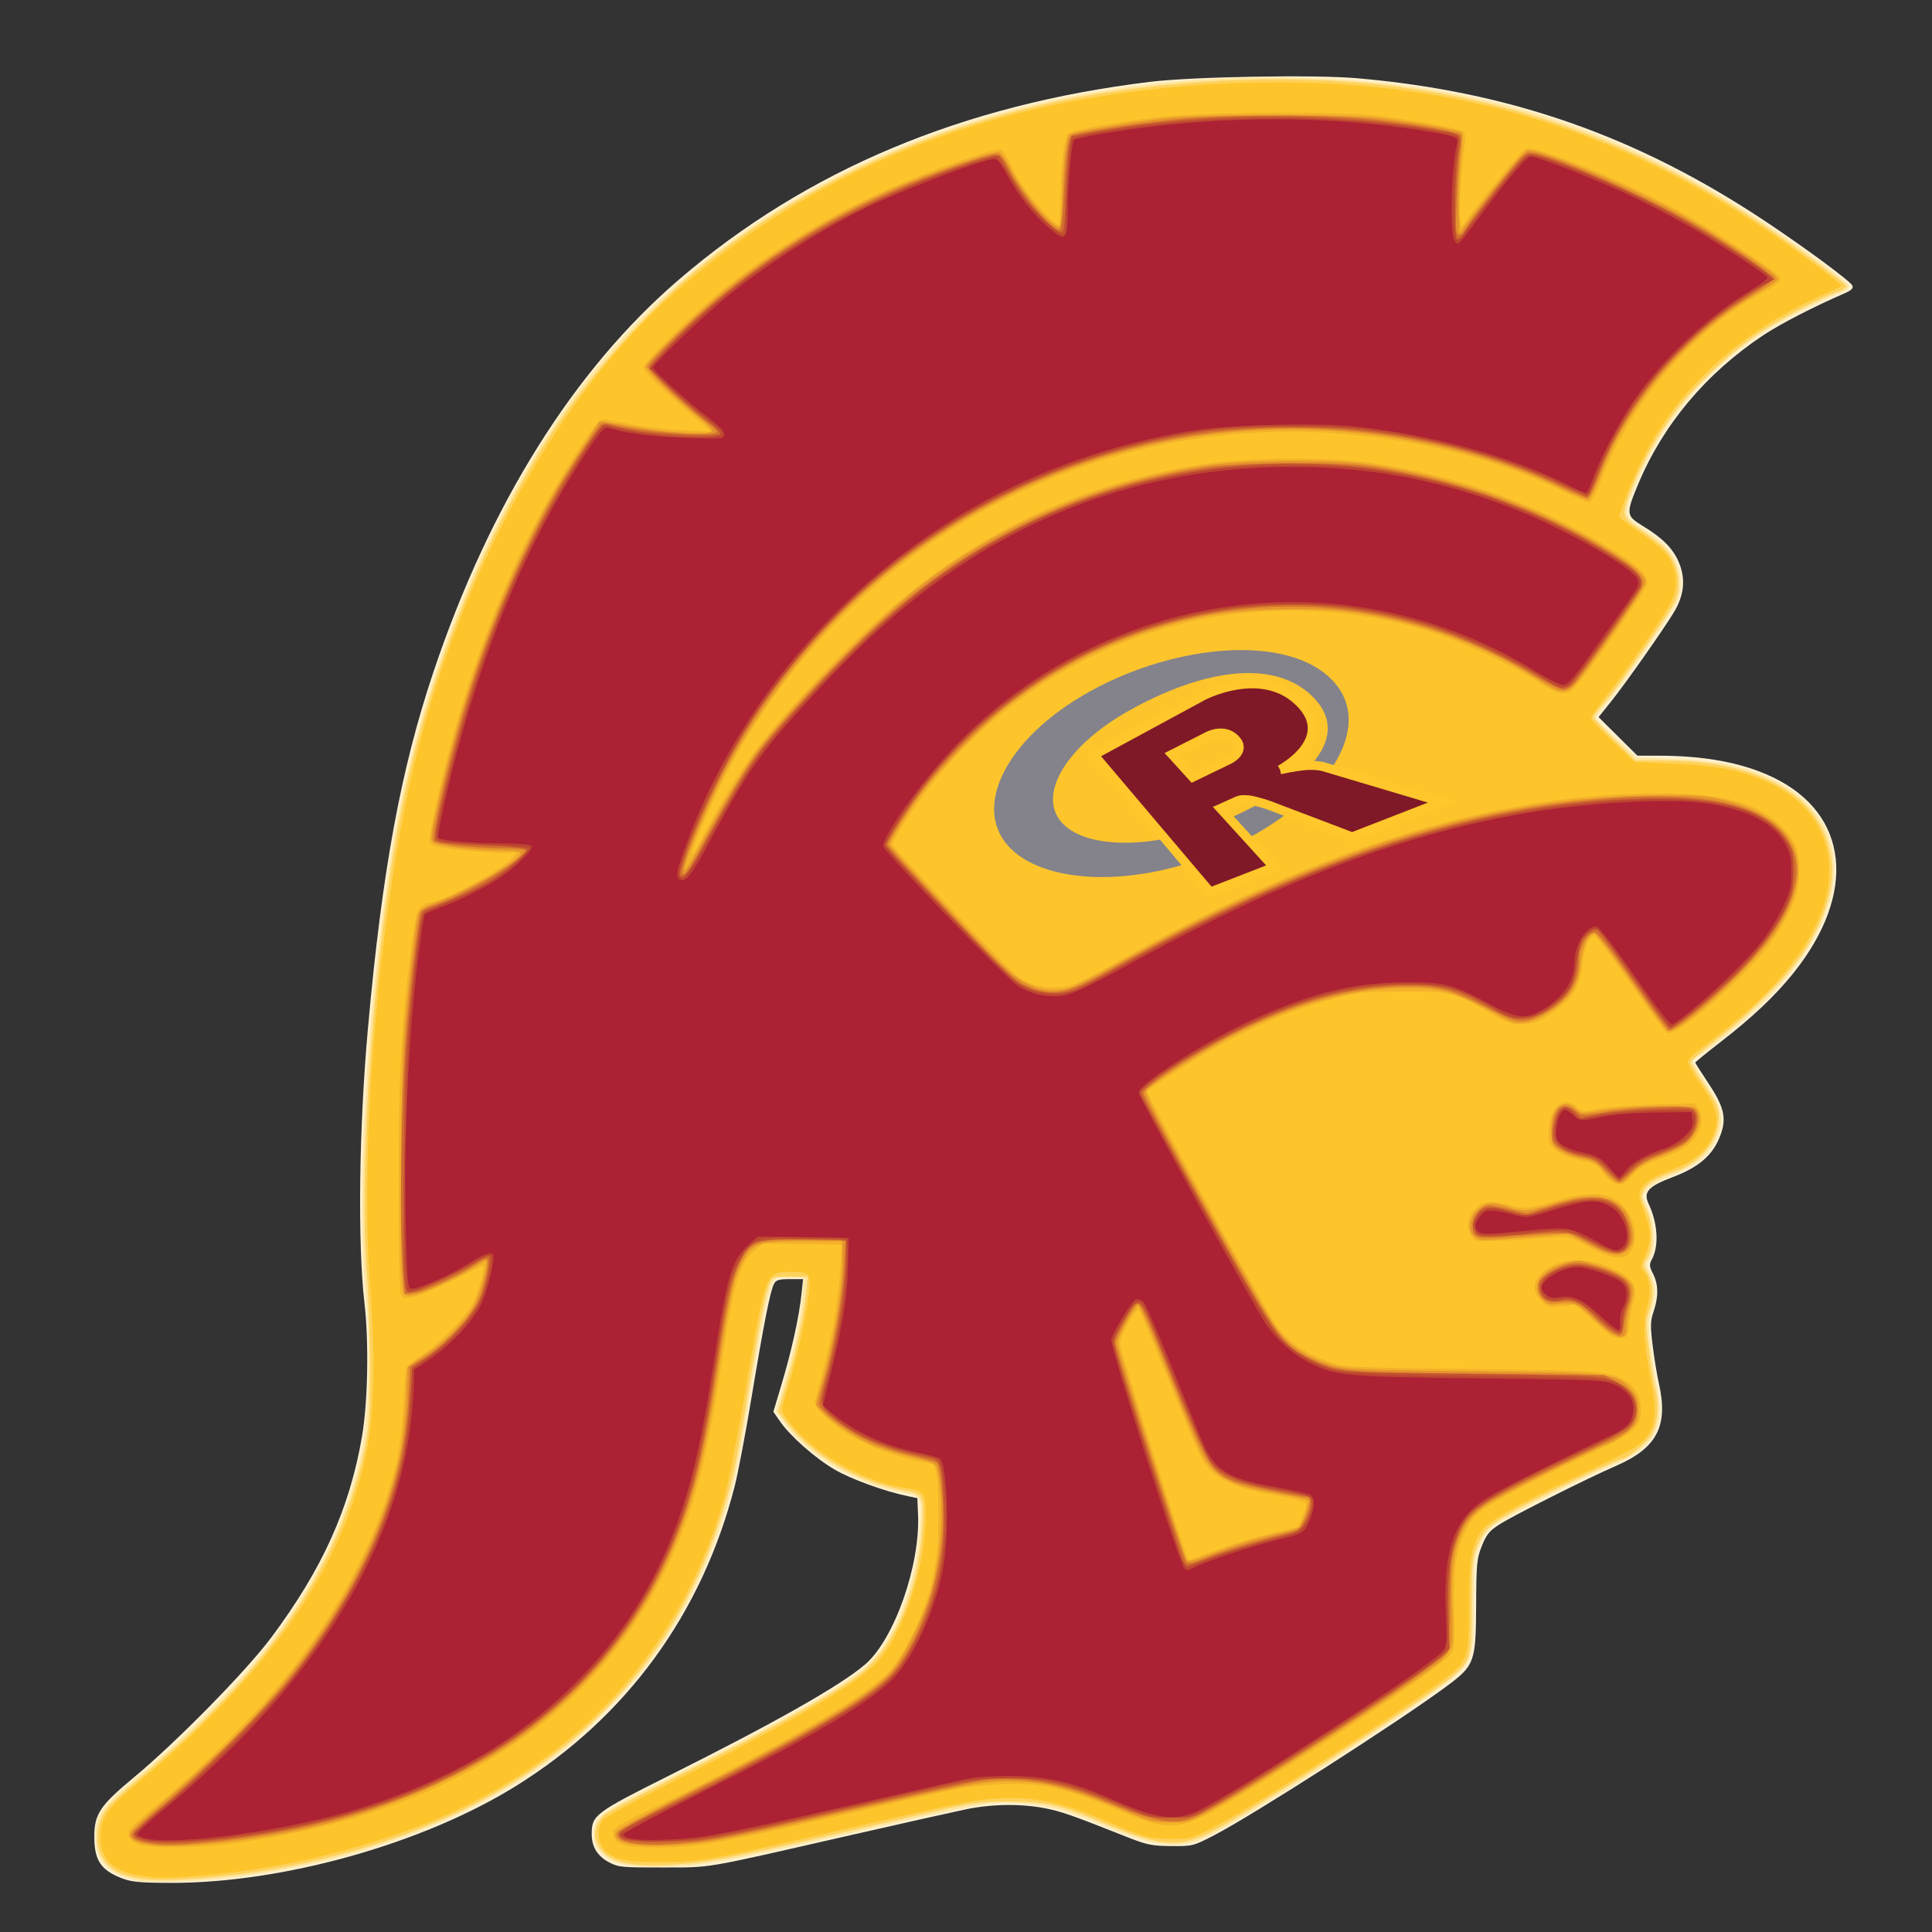 <?xml version="1.0" encoding="utf-8" standalone="no"?>
<svg xmlns:dc="http://purl.org/dc/elements/1.1/" xmlns:cc="http://creativecommons.org/ns#" xmlns:rdf="http://www.w3.org/1999/02/22-rdf-syntax-ns#" xmlns:svg="http://www.w3.org/2000/svg" xmlns="http://www.w3.org/2000/svg" xmlns:sodipodi="http://sodipodi.sourceforge.net/DTD/sodipodi-0.dtd" xmlns:inkscape="http://www.inkscape.org/namespaces/inkscape" viewBox="0 0 64 64" inkscape:version="0.92.3 (2405546, 2018-03-11)" version="1.1" id="svg4187" height="64" width="64">
  
  <rect x="0" y="0" width="64" height="64" fill="#333333" stroke="none"/>
  
  <defs id="defs4189">
    <linearGradient gradientTransform="matrix(0.07,0,0,0.047,0.9,-38.123)" id="gradientFill-1" x1="0.741" x2="590.863" y1="3.666" y2="593.787" gradientUnits="userSpaceOnUse" spreadMethod="pad">
      <stop offset="0" stop-color="rgb(203,206,208)" stop-opacity="1" id="stop4800"/>
      <stop offset="1" stop-color="rgb(132,131,139)" stop-opacity="1" id="stop4802"/>
    </linearGradient>
    <linearGradient gradientTransform="matrix(0.057,0,0,0.058,0.9,-38.123)" id="gradientFill-2" x1="301.026" x2="703.068" y1="151.401" y2="553.442" gradientUnits="userSpaceOnUse" spreadMethod="pad">
      <stop offset="0" stop-color="rgb(39,109,195)" stop-opacity="1" id="stop4805"/>
      <stop offset="1" stop-color="rgb(22,92,170)" stop-opacity="1" id="stop4807"/>
    </linearGradient>
    <linearGradient gradientTransform="matrix(0.07,0,0,0.047,0.9,-38.123)" id="gradientFill-1-3" x1="0.741" x2="590.863" y1="3.666" y2="593.787" gradientUnits="userSpaceOnUse" spreadMethod="pad">
      <stop offset="0" stop-color="rgb(203,206,208)" stop-opacity="1" id="stop4800-5"/>
      <stop offset="1" stop-color="rgb(132,131,139)" stop-opacity="1" id="stop4802-6"/>
    </linearGradient>
  </defs>
  <g inkscape:label="Layer 1" id="layer1">
    <g id="g3755">
      <path style="fill:#fef1d0" d="M 4.037,62.221 C 3.336,61.948 3.124,61.626 3.124,60.839 c 0,-0.746 0.191,-1.031 1.315,-1.963 1.395,-1.157 3.712,-3.515 4.537,-4.618 1.698,-2.269 2.61,-4.29 3.018,-6.686 0.193,-1.136 0.229,-3.109 0.079,-4.415 -0.229,-1.996 -0.18,-5.803 0.116,-9.1 0.468,-5.206 1.088,-8.578 2.168,-11.794 1.867,-5.561 4.652,-10.012 8.132,-13 4.233,-3.634 9.403,-5.802 15.625,-6.554 1.408,-0.17 5.437,-0.24 6.836,-0.118 5.064,0.44 9.283,1.917 13.522,4.735 1.348,0.896 2.839,1.998 2.893,2.138 0.032,0.084 -0.041,0.157 -0.246,0.246 -1.019,0.44 -2.146,1.021 -2.712,1.397 -1.892,1.259 -3.321,2.963 -4.146,4.944 -0.403,0.967 -0.395,1.038 0.151,1.368 0.658,0.399 1.001,0.742 1.198,1.199 0.236,0.548 0.183,1.097 -0.159,1.662 -0.362,0.597 -1.601,2.358 -2.081,2.957 l -0.415,0.518 0.643,0.639 0.643,0.639 0.704,6.27e-4 c 1.539,0.001 2.775,0.234 3.775,0.711 2.53,1.206 2.813,3.835 0.696,6.481 -0.609,0.761 -1.365,1.476 -2.453,2.317 -0.442,0.342 -0.804,0.638 -0.804,0.656 0,0.019 0.199,0.334 0.443,0.7 0.543,0.816 0.613,1.195 0.339,1.831 -0.245,0.571 -0.709,0.954 -1.529,1.263 -0.816,0.308 -0.983,0.494 -0.799,0.886 0.308,0.656 0.348,1.396 0.102,1.852 -0.084,0.156 -0.077,0.228 0.045,0.468 0.178,0.348 0.184,0.756 0.019,1.242 -0.108,0.319 -0.113,0.473 -0.034,1.121 0.051,0.413 0.142,0.974 0.204,1.246 0.325,1.434 -0.052,2.16 -1.432,2.758 -0.915,0.396 -3.38,1.634 -3.841,1.929 -0.338,0.216 -0.434,0.332 -0.587,0.715 -0.168,0.42 -0.183,0.579 -0.19,1.948 -0.009,1.908 -0.047,2.014 -0.991,2.712 -1.588,1.174 -6.416,4.268 -7.688,4.926 -0.693,0.358 -0.716,0.364 -1.424,0.358 -0.637,-0.006 -0.804,-0.04 -1.446,-0.294 -1.853,-0.735 -2.2,-0.856 -2.745,-0.961 -0.805,-0.154 -1.75,-0.14 -2.62,0.04 -0.404,0.084 -2.199,0.486 -3.99,0.895 -4.78,1.091 -4.389,1.025 -6.041,1.029 -1.36,0.003 -1.472,-0.008 -1.783,-0.174 -0.383,-0.205 -0.571,-0.513 -0.57,-0.937 6.28e-4,-0.623 0.111,-0.706 2.584,-1.943 3.516,-1.759 5.655,-2.972 6.473,-3.671 0.96,-0.821 1.826,-3.271 1.754,-4.961 l -0.024,-0.549 -0.314,-0.065 C 29.304,49.404 28.193,48.999 27.648,48.681 27,48.301 26.181,47.579 25.838,47.083 l -0.219,-0.316 0.287,-0.962 c 0.32,-1.071 0.568,-2.202 0.645,-2.942 l 0.051,-0.49 h -0.44 c -0.359,0 -0.455,0.029 -0.523,0.156 -0.122,0.227 -0.338,1.321 -0.744,3.766 -0.197,1.187 -0.447,2.502 -0.554,2.923 -1.081,4.234 -3.592,7.676 -7.26,9.952 -3.082,1.913 -7.726,3.214 -11.431,3.203 -1.017,-0.003 -1.298,-0.03 -1.613,-0.153 z" id="path5063"/>
      <path style="fill:#fee5a0" d="m 4.638,62.303 c -0.999,-0.157 -1.477,-0.629 -1.472,-1.455 0.005,-0.765 0.159,-0.969 1.723,-2.275 1.213,-1.013 2.881,-2.685 3.72,-3.728 1.793,-2.231 2.858,-4.37 3.382,-6.793 0.213,-0.985 0.295,-3.49 0.157,-4.777 -0.373,-3.476 -0.029,-9.742 0.823,-15.023 0.884,-5.476 3.007,-10.862 5.853,-14.849 5.188,-7.267 14.428,-11.269 24.939,-10.803 5.571,0.247 10.186,1.779 14.928,4.955 1.256,0.841 2.559,1.825 2.562,1.934 0.001,0.058 -0.112,0.146 -0.253,0.196 -0.503,0.18 -1.972,0.927 -2.52,1.282 -2.001,1.294 -3.52,3.119 -4.363,5.24 -0.347,0.875 -0.344,0.888 0.408,1.384 0.464,0.306 0.71,0.531 0.876,0.8 0.307,0.496 0.361,1.074 0.146,1.553 -0.18,0.4 -1.804,2.738 -2.329,3.352 -0.197,0.23 -0.357,0.448 -0.357,0.484 0,0.036 0.304,0.346 0.676,0.688 l 0.676,0.622 1.227,0.05 c 1.487,0.061 2.379,0.246 3.276,0.68 2.773,1.342 2.711,4.347 -0.15,7.241 -0.539,0.545 -2.003,1.762 -2.333,1.938 -0.085,0.046 -0.155,0.117 -0.155,0.16 0,0.042 0.199,0.376 0.443,0.742 0.566,0.851 0.626,1.227 0.302,1.89 -0.257,0.526 -0.638,0.821 -1.505,1.166 -0.376,0.15 -0.657,0.317 -0.755,0.449 l -0.156,0.211 0.185,0.417 c 0.232,0.523 0.261,1.338 0.058,1.647 -0.126,0.193 -0.125,0.219 0.02,0.503 0.185,0.362 0.195,0.766 0.031,1.249 -0.104,0.306 -0.109,0.475 -0.034,1.121 0.049,0.418 0.139,0.983 0.201,1.255 0.323,1.424 -0.034,2.126 -1.368,2.683 -0.975,0.408 -3.55,1.713 -3.945,1.999 -0.281,0.204 -0.407,0.37 -0.548,0.721 -0.168,0.419 -0.183,0.572 -0.186,1.907 -0.003,1.703 -0.05,1.895 -0.58,2.371 -0.921,0.827 -7.067,4.807 -8.296,5.372 -0.895,0.411 -1.687,0.324 -3.312,-0.363 -1.227,-0.519 -1.937,-0.708 -2.877,-0.764 -0.994,-0.059 -1.057,-0.048 -5.645,1.003 -4.256,0.975 -4.927,1.093 -6.266,1.102 -1.13,0.007 -1.556,-0.091 -1.907,-0.443 -0.211,-0.211 -0.26,-0.321 -0.26,-0.589 0,-0.642 0.069,-0.694 2.55,-1.94 3.712,-1.864 5.717,-3.005 6.475,-3.687 0.936,-0.841 1.654,-2.677 1.777,-4.542 0.069,-1.049 0.054,-1.082 -0.564,-1.195 -1.537,-0.283 -3.137,-1.217 -3.925,-2.291 l -0.29,-0.395 0.284,-0.958 c 0.35,-1.18 0.596,-2.374 0.619,-2.997 l 0.017,-0.471 -0.447,-0.023 c -0.394,-0.021 -0.46,-0.002 -0.562,0.157 -0.154,0.24 -0.373,1.292 -0.761,3.645 -0.398,2.417 -0.487,2.848 -0.789,3.831 -0.599,1.951 -1.396,3.544 -2.569,5.139 -0.538,0.732 -1.898,2.137 -2.679,2.768 -2.782,2.248 -6.683,3.784 -10.983,4.325 -1.18,0.149 -2.681,0.209 -3.193,0.129 z" id="path5061"/>
      <path style="fill:#fed25c" d="M 4.457,62.197 C 3.922,62.072 3.744,61.975 3.49,61.673 3.091,61.199 3.148,60.349 3.614,59.818 3.75,59.662 4.199,59.254 4.611,58.91 8.912,55.316 11.245,51.911 12.077,48.012 c 0.148,-0.696 0.175,-1.071 0.18,-2.579 0.004,-0.971 -0.043,-2.4 -0.103,-3.175 -0.289,-3.709 0.242,-10.898 1.137,-15.418 0.851,-4.293 2.568,-8.678 4.762,-12.16 1.336,-2.12 3.451,-4.496 5.311,-5.966 3.966,-3.134 8.892,-5.125 14.344,-5.798 7.699,-0.95 14.179,0.398 20.179,4.2 1.113,0.705 3.229,2.232 3.27,2.36 0.016,0.05 -0.105,0.134 -0.269,0.186 -0.541,0.174 -2.012,0.949 -2.728,1.439 -0.85,0.58 -2.086,1.749 -2.659,2.512 -0.567,0.755 -1.089,1.673 -1.421,2.499 -0.391,0.972 -0.386,1.001 0.293,1.461 0.313,0.212 0.664,0.487 0.78,0.61 0.432,0.458 0.573,1.164 0.342,1.716 -0.147,0.352 -1.945,2.935 -2.378,3.416 -0.183,0.204 -0.333,0.403 -0.333,0.443 0,0.04 0.313,0.379 0.696,0.753 l 0.696,0.681 h 0.816 c 1.568,0 2.697,0.214 3.715,0.705 1.101,0.531 1.755,1.362 1.945,2.47 0.16,0.931 -0.195,2.124 -0.973,3.271 -0.497,0.733 -1.705,1.94 -2.754,2.752 -0.508,0.393 -0.924,0.753 -0.924,0.799 0,0.046 0.212,0.396 0.471,0.776 0.411,0.604 0.47,0.738 0.469,1.058 -0.004,0.751 -0.586,1.478 -1.419,1.771 -0.708,0.25 -0.983,0.417 -1.085,0.662 -0.083,0.201 -0.072,0.276 0.082,0.573 0.233,0.45 0.258,1.336 0.046,1.649 -0.137,0.202 -0.136,0.218 0.02,0.509 0.192,0.358 0.205,0.757 0.04,1.243 -0.11,0.323 -0.109,0.45 0.005,1.334 0.069,0.538 0.159,1.093 0.2,1.234 0.143,0.497 0.09,1.157 -0.121,1.517 -0.17,0.291 -0.813,0.82 -0.996,0.82 -0.12,0 -2.448,1.111 -3.321,1.585 -1.041,0.565 -1.242,0.745 -1.467,1.312 -0.157,0.395 -0.174,0.581 -0.18,1.966 -0.007,1.731 -0.029,1.815 -0.606,2.315 -0.787,0.682 -6.611,4.443 -7.987,5.159 -1.051,0.546 -1.751,0.496 -3.517,-0.252 -1.483,-0.628 -1.993,-0.745 -3.227,-0.744 -1.02,0.002 -1.138,0.02 -3.177,0.494 -5.39,1.254 -6.529,1.489 -7.628,1.578 -1.722,0.139 -2.493,-0.04 -2.793,-0.648 -0.119,-0.241 -0.128,-0.337 -0.057,-0.555 0.048,-0.145 0.165,-0.335 0.261,-0.422 0.096,-0.087 1.375,-0.763 2.842,-1.502 2.874,-1.448 4.764,-2.511 5.628,-3.168 1.13,-0.858 1.944,-2.76 2.07,-4.836 0.065,-1.075 0.038,-1.128 -0.639,-1.253 -1.535,-0.283 -3.051,-1.177 -3.914,-2.308 l -0.226,-0.296 0.285,-0.959 C 26.379,44.726 26.628,43.575 26.706,42.808 l 0.053,-0.514 h -0.59 c -0.57,0 -0.593,0.007 -0.677,0.216 -0.147,0.366 -0.303,1.15 -0.675,3.393 -0.419,2.526 -0.515,2.989 -0.836,4.04 -0.779,2.547 -1.991,4.657 -3.715,6.465 -2.541,2.665 -6.052,4.464 -10.486,5.373 C 7.743,62.199 5.288,62.39 4.457,62.197 Z" id="path5059"/>
      <path style="fill:#fdc52b" d="M 4.631,62.133 C 3.73,61.983 3.329,61.587 3.33,60.848 c 3.985e-4,-0.619 0.222,-0.942 1.221,-1.779 4.467,-3.745 6.826,-7.163 7.598,-11.011 0.249,-1.241 0.289,-3.155 0.113,-5.428 -0.371,-4.79 0.324,-12.764 1.537,-17.627 1.548,-6.207 4.788,-12.019 8.528,-15.295 4.951,-4.337 11.01,-6.626 18.385,-6.947 6.766,-0.294 12.38,1.242 17.838,4.882 1.021,0.681 2.494,1.783 2.446,1.83 -0.022,0.022 -0.372,0.19 -0.776,0.372 -2.584,1.164 -4.618,3.024 -5.768,5.274 -0.357,0.698 -0.806,1.809 -0.806,1.993 0,0.039 0.318,0.286 0.706,0.547 0.43,0.289 0.788,0.598 0.914,0.788 0.285,0.43 0.329,0.961 0.12,1.433 -0.179,0.405 -1.493,2.321 -2.213,3.227 -0.258,0.324 -0.468,0.634 -0.467,0.689 9.02e-4,0.055 0.327,0.402 0.726,0.773 l 0.724,0.674 1.216,0.052 c 1.352,0.058 2.056,0.175 2.846,0.473 0.987,0.373 1.67,0.933 2.05,1.682 0.893,1.761 -0.055,4.039 -2.583,6.209 -0.442,0.38 -1.02,0.842 -1.284,1.028 -0.304,0.215 -0.48,0.394 -0.48,0.49 0,0.083 0.154,0.367 0.342,0.632 0.655,0.922 0.738,1.283 0.436,1.907 -0.226,0.467 -0.623,0.77 -1.392,1.063 -0.432,0.164 -0.72,0.328 -0.85,0.482 -0.213,0.253 -0.211,0.298 0.045,0.99 0.205,0.555 0.204,0.859 -0.003,1.341 -0.159,0.369 -0.16,0.397 -0.033,0.538 0.202,0.223 0.236,0.704 0.086,1.218 -0.144,0.494 -0.097,1.207 0.163,2.509 0.172,0.859 0.119,1.377 -0.178,1.75 -0.249,0.314 -0.467,0.435 -2.559,1.425 -1.659,0.785 -2.679,1.368 -2.871,1.638 -0.367,0.518 -0.438,0.913 -0.444,2.486 -0.008,1.886 -0.002,1.872 -1.087,2.66 -1.903,1.383 -6.278,4.171 -7.496,4.777 -0.616,0.307 -0.704,0.329 -1.294,0.325 -0.718,-0.004 -0.873,-0.048 -2.264,-0.641 -1.327,-0.566 -2.233,-0.755 -3.39,-0.707 -0.743,0.03 -1.372,0.153 -4.511,0.876 -5.335,1.229 -5.314,1.225 -6.787,1.233 -1.08,0.006 -1.5,-0.082 -1.793,-0.375 -0.249,-0.249 -0.282,-0.754 -0.068,-1.019 0.075,-0.092 1.159,-0.682 2.411,-1.312 3.951,-1.988 6.08,-3.239 6.692,-3.935 0.895,-1.016 1.583,-3.122 1.584,-4.849 6.28e-4,-0.715 -0.061,-0.811 -0.567,-0.879 -1.546,-0.21 -3.347,-1.269 -4.092,-2.407 -0.123,-0.188 -0.119,-0.232 0.063,-0.817 0.396,-1.265 0.751,-2.955 0.752,-3.572 3.14e-4,-0.335 -0.078,-0.381 -0.656,-0.381 -0.797,0 -0.798,0.003 -1.459,3.892 -0.256,1.505 -0.574,3.117 -0.705,3.582 -1.345,4.744 -4.513,8.384 -9.104,10.461 -2.371,1.072 -5.452,1.843 -8.268,2.067 -1.147,0.091 -1.408,0.091 -1.992,-0.007 z" id="path5057"/>
      <path style="fill:#f4b22b" d="m 4.567,61.089 c -0.289,-0.126 -0.387,-0.329 -0.249,-0.519 0.055,-0.076 0.541,-0.501 1.081,-0.945 1.219,-1.003 3.048,-2.823 3.948,-3.927 1.97,-2.418 3.323,-5.055 3.823,-7.453 0.084,-0.403 0.173,-1.174 0.197,-1.713 0.024,-0.539 0.059,-1.057 0.078,-1.151 0.021,-0.104 0.245,-0.311 0.575,-0.53 0.681,-0.453 1.466,-1.286 1.707,-1.813 0.182,-0.398 0.37,-1.165 0.274,-1.118 -0.027,0.013 -0.491,0.243 -1.03,0.511 -0.539,0.268 -1.129,0.51 -1.31,0.538 -0.313,0.048 -0.333,0.039 -0.392,-0.175 -0.034,-0.124 -0.062,-1.814 -0.061,-3.755 0.002,-3.667 0.077,-5.038 0.427,-7.726 0.126,-0.972 0.172,-1.156 0.32,-1.275 0.095,-0.077 0.217,-0.139 0.273,-0.139 0.369,0 2.297,-1.026 2.681,-1.427 l 0.212,-0.221 -0.505,-6.27e-4 c -0.497,-6.28e-4 -1.717,-0.116 -2.126,-0.201 -0.115,-0.024 -0.23,-0.096 -0.254,-0.161 -0.062,-0.162 0.443,-2.385 0.9,-3.963 0.918,-3.166 2.187,-6.099 3.643,-8.423 0.767,-1.225 1.055,-1.608 1.203,-1.607 0.071,5.49e-4 0.465,0.071 0.875,0.156 0.41,0.085 1.187,0.175 1.726,0.201 l 0.981,0.046 -0.235,-0.209 C 23.195,13.974 22.776,13.61 22.394,13.28 21.666,12.651 21.324,12.292 21.324,12.153 c 0,-0.121 1.265,-1.397 2.079,-2.098 2.073,-1.783 4.445,-3.2 7.139,-4.263 1.134,-0.448 2.338,-0.84 2.576,-0.84 0.086,0 0.191,0.128 0.287,0.351 0.083,0.193 0.279,0.553 0.437,0.799 0.294,0.459 1.104,1.36 1.223,1.36 0.037,0 0.067,-0.415 0.068,-0.922 0.002,-1.045 0.114,-1.974 0.256,-2.114 0.119,-0.117 1.478,-0.365 3.013,-0.548 1.445,-0.173 6.054,-0.2 7.242,-0.042 1.392,0.185 2.706,0.424 2.814,0.512 0.078,0.064 0.093,0.195 0.057,0.483 -0.118,0.929 -0.195,2.142 -0.151,2.413 l 0.047,0.292 0.238,-0.332 c 0.525,-0.731 1.723,-2.18 1.865,-2.256 0.115,-0.061 0.298,-0.03 0.76,0.128 1.591,0.545 3.378,1.352 4.767,2.153 1.018,0.587 2.852,1.815 2.901,1.942 0.063,0.164 0.011,0.211 -0.606,0.551 -2.275,1.254 -4.285,3.578 -5.254,6.075 -0.209,0.538 -0.369,0.843 -0.442,0.843 -0.063,0 -0.471,-0.173 -0.906,-0.385 -2.348,-1.142 -5.296,-1.836 -8.245,-1.942 -8.082,-0.291 -15.66,4.118 -19.419,11.298 -0.476,0.91 -1.211,2.63 -1.15,2.691 0.019,0.019 0.211,-0.293 0.425,-0.694 1.156,-2.163 1.746,-2.979 3.54,-4.903 1.741,-1.866 3.225,-3.168 4.784,-4.196 2.489,-1.64 5.176,-2.667 8.211,-3.137 1.393,-0.216 4.137,-0.238 5.494,-0.044 2.787,0.398 5.42,1.316 7.739,2.7 1.151,0.687 1.517,1.029 1.438,1.345 -0.067,0.265 -2.182,3.254 -2.455,3.469 -0.28,0.22 -0.494,0.169 -1.19,-0.281 -0.831,-0.537 -2.348,-1.246 -3.424,-1.599 -1.798,-0.59 -3.722,-0.825 -5.737,-0.703 -4.218,0.256 -8.335,2.439 -10.946,5.803 -0.548,0.706 -1.235,1.769 -1.235,1.911 0,0.115 3.881,4.197 4.186,4.402 0.383,0.258 0.81,0.368 1.299,0.332 0.496,-0.036 0.597,-0.081 2.162,-0.96 6.169,-3.467 11.671,-5.252 16.791,-5.447 2.695,-0.102 4.023,0.169 4.933,1.008 0.549,0.506 0.703,0.895 0.662,1.673 -0.028,0.539 -0.08,0.736 -0.321,1.23 -0.387,0.794 -0.919,1.477 -1.84,2.36 -1.062,1.019 -2.03,1.742 -2.206,1.647 -0.074,-0.04 -0.627,-0.781 -1.228,-1.648 -0.601,-0.867 -1.135,-1.576 -1.185,-1.576 -0.169,0 -0.325,0.353 -0.382,0.865 -0.082,0.732 -0.27,1.104 -0.752,1.485 -0.591,0.467 -0.845,0.582 -1.293,0.584 -0.331,0.002 -0.498,-0.057 -1.02,-0.362 -1.21,-0.707 -1.3,-0.729 -2.899,-0.722 -1.316,0.006 -1.474,0.022 -2.324,0.247 -1.156,0.306 -2.123,0.688 -3.364,1.329 -0.899,0.465 -2.68,1.582 -2.78,1.744 -0.048,0.077 3.875,7.174 4.268,7.721 0.432,0.601 1.003,0.988 1.885,1.276 0.384,0.125 0.89,0.146 4.629,0.191 4.37,0.052 4.521,0.064 5.082,0.407 0.329,0.201 0.488,0.513 0.488,0.959 0,0.59 -0.225,0.767 -2.048,1.615 -0.875,0.407 -1.998,0.972 -2.497,1.257 -0.808,0.462 -0.935,0.564 -1.158,0.934 -0.394,0.653 -0.507,1.312 -0.479,2.799 0.022,1.192 0.013,1.289 -0.141,1.496 -0.293,0.394 -4.018,2.891 -6.96,4.665 -1.944,1.172 -2.26,1.219 -3.807,0.569 -1.997,-0.84 -2.747,-1.011 -4.164,-0.948 -0.804,0.035 -1.298,0.116 -2.673,0.436 -6.711,1.56 -7.219,1.658 -8.638,1.659 -1.055,5.5e-4 -1.383,-0.083 -1.455,-0.373 -0.066,-0.264 -0.029,-0.289 1.581,-1.069 2.946,-1.427 5.799,-3.018 6.917,-3.857 0.645,-0.484 0.83,-0.707 1.269,-1.526 0.702,-1.311 0.977,-2.424 0.986,-4.001 0.004,-0.626 -0.022,-1.304 -0.057,-1.507 -0.06,-0.35 -0.079,-0.373 -0.353,-0.418 -1.239,-0.208 -2.503,-0.767 -3.24,-1.435 -0.364,-0.329 -0.466,-0.469 -0.437,-0.594 0.021,-0.09 0.164,-0.646 0.317,-1.235 0.285,-1.099 0.495,-2.43 0.536,-3.401 l 0.023,-0.549 -1.306,-0.021 -1.306,-0.021 -0.247,0.208 c -0.514,0.433 -0.692,1.007 -1.064,3.444 -0.467,3.055 -0.811,4.547 -1.38,5.981 -2.295,5.777 -7.425,9.285 -15,10.257 -1.159,0.149 -2.671,0.152 -3.005,0.007 z m 36.15,-9.892 c 0.418,-0.143 1.102,-0.339 1.52,-0.435 l 0.759,-0.175 0.153,-0.347 c 0.084,-0.191 0.137,-0.39 0.117,-0.443 -0.021,-0.055 -0.465,-0.17 -1.038,-0.27 -1.175,-0.204 -1.823,-0.466 -2.18,-0.883 -0.27,-0.315 -0.37,-0.538 -1.517,-3.368 -0.411,-1.014 -0.772,-1.87 -0.802,-1.902 -0.082,-0.088 -0.636,0.905 -0.636,1.141 0,0.148 1.725,5.62 2.237,7.098 0.027,0.078 0.099,0.072 0.331,-0.028 0.163,-0.07 0.638,-0.244 1.057,-0.387 z m 12.095,-7.417 -0.608,-0.563 -0.462,0.048 c -0.436,0.046 -0.475,0.035 -0.691,-0.18 -0.4,-0.4 -0.235,-0.856 0.424,-1.175 0.446,-0.216 1.086,-0.215 1.678,0.003 0.869,0.319 1.155,0.671 0.964,1.185 -0.052,0.141 -0.118,0.468 -0.145,0.727 -0.049,0.46 -0.056,0.471 -0.301,0.495 -0.217,0.021 -0.333,-0.052 -0.858,-0.539 z m -0.185,-2.477 c -0.664,-0.356 -0.669,-0.358 -1.255,-0.309 -0.324,0.027 -1.016,0.07 -1.538,0.097 -0.933,0.047 -0.952,0.045 -1.079,-0.136 -0.185,-0.264 -0.16,-0.572 0.069,-0.844 0.257,-0.306 0.553,-0.365 1.065,-0.213 0.574,0.17 0.759,0.157 1.655,-0.121 0.929,-0.289 1.631,-0.296 2.004,-0.02 0.487,0.361 0.732,1.02 0.561,1.511 -0.179,0.513 -0.576,0.522 -1.482,0.036 z m 0.509,-2.417 c -0.245,-0.299 -0.349,-0.362 -0.731,-0.44 -0.516,-0.106 -0.779,-0.228 -0.985,-0.456 -0.118,-0.131 -0.14,-0.248 -0.111,-0.6 0.062,-0.753 0.497,-1.11 0.896,-0.735 0.186,0.175 0.205,0.176 0.757,0.074 0.312,-0.058 1.155,-0.122 1.873,-0.142 l 1.306,-0.037 0.134,0.205 c 0.179,0.273 0.1,0.678 -0.197,1.017 -0.231,0.263 -0.463,0.387 -1.273,0.682 -0.307,0.112 -0.533,0.261 -0.714,0.472 -0.362,0.423 -0.584,0.414 -0.956,-0.04 z" id="path5055"/>
      <path style="fill:#e5942d" d="m 5.085,61.125 c -0.483,-0.052 -0.785,-0.188 -0.785,-0.354 0,-0.061 0.203,-0.285 0.451,-0.499 2.499,-2.152 3.617,-3.253 4.804,-4.728 1.891,-2.35 3.179,-4.909 3.686,-7.327 0.092,-0.439 0.186,-1.26 0.213,-1.865 l 0.048,-1.08 0.534,-0.355 c 0.675,-0.449 1.393,-1.17 1.669,-1.677 0.194,-0.356 0.479,-1.405 0.403,-1.481 -0.017,-0.017 -0.133,0.041 -0.258,0.13 -0.376,0.268 -1.6,0.859 -1.998,0.965 -0.299,0.08 -0.392,0.08 -0.471,6.28e-4 -0.163,-0.163 -0.131,-7.184 0.041,-8.995 0.186,-1.953 0.367,-3.421 0.445,-3.615 0.043,-0.106 0.241,-0.227 0.564,-0.344 1.074,-0.389 2.812,-1.409 2.812,-1.65 0,-0.046 -0.262,-0.079 -0.631,-0.079 -0.89,0 -2.135,-0.149 -2.259,-0.27 -0.087,-0.085 -0.077,-0.232 0.062,-0.877 0.673,-3.137 1.697,-6.207 2.916,-8.737 0.655,-1.36 1.057,-2.073 1.898,-3.364 l 0.632,-0.97 0.319,0.047 c 0.175,0.026 0.607,0.099 0.959,0.163 0.842,0.152 2.244,0.24 2.402,0.151 0.102,-0.057 0.019,-0.155 -0.439,-0.519 -0.728,-0.579 -1.702,-1.521 -1.702,-1.648 -3.92e-4,-0.152 1.747,-1.834 2.668,-2.568 1.619,-1.29 3.527,-2.447 5.422,-3.286 1.299,-0.576 3.44,-1.314 3.615,-1.246 0.071,0.027 0.246,0.283 0.388,0.568 0.399,0.802 1.429,2.012 1.616,1.897 0.034,-0.021 0.071,-0.472 0.083,-1.002 0.024,-1.058 0.125,-1.936 0.236,-2.047 0.089,-0.089 1.939,-0.405 3.193,-0.546 1.269,-0.142 5.977,-0.143 7.1,-0.002 1.243,0.157 2.615,0.401 2.693,0.479 0.041,0.041 0.031,0.408 -0.023,0.881 -0.051,0.446 -0.082,1.179 -0.067,1.629 l 0.026,0.818 0.346,-0.465 c 0.785,-1.055 1.764,-2.229 1.894,-2.271 0.345,-0.109 3.545,1.236 5.231,2.198 1.046,0.597 2.839,1.764 2.989,1.945 0.126,0.152 0.099,0.176 -0.782,0.693 -1.401,0.824 -2.892,2.262 -3.854,3.716 -0.576,0.871 -0.79,1.282 -1.162,2.236 -0.16,0.41 -0.342,0.756 -0.405,0.768 -0.063,0.013 -0.464,-0.151 -0.892,-0.363 -1.714,-0.85 -3.894,-1.476 -6.192,-1.777 -5.767,-0.756 -11.526,0.873 -16.12,4.56 -2.236,1.794 -4.318,4.413 -5.607,7.049 -0.588,1.204 -1.168,2.661 -1.119,2.81 0.015,0.046 0.198,-0.232 0.407,-0.618 0.898,-1.661 1.676,-2.934 2.178,-3.56 1.297,-1.618 3.72,-4.056 5.121,-5.151 2.734,-2.138 6.095,-3.56 9.65,-4.082 1.162,-0.171 4.113,-0.195 5.178,-0.043 2.893,0.413 5.469,1.297 7.81,2.681 1.038,0.613 1.486,0.987 1.486,1.239 0,0.172 -2.085,3.17 -2.4,3.45 -0.285,0.254 -0.454,0.223 -1.123,-0.205 -1.811,-1.161 -3.946,-1.939 -6.175,-2.25 -1.382,-0.193 -3.719,-0.121 -5.034,0.156 -2.322,0.489 -4.402,1.437 -6.312,2.877 -0.834,0.628 -2.32,2.13 -2.924,2.954 -0.54,0.737 -1.06,1.575 -1.06,1.708 0,0.05 0.898,1.041 1.995,2.202 1.672,1.769 2.073,2.152 2.478,2.366 0.515,0.272 0.96,0.325 1.49,0.178 0.151,-0.042 0.804,-0.371 1.451,-0.731 1.91,-1.062 2.904,-1.577 4.276,-2.213 4.972,-2.307 9.372,-3.407 13.729,-3.433 1.325,-0.008 1.621,0.014 2.216,0.161 2.513,0.623 3.125,2.219 1.685,4.394 -0.732,1.106 -3.259,3.414 -3.556,3.248 -0.062,-0.034 -0.601,-0.767 -1.198,-1.628 -0.597,-0.861 -1.143,-1.576 -1.212,-1.59 -0.203,-0.04 -0.42,0.415 -0.478,1.001 -0.038,0.389 -0.113,0.63 -0.274,0.884 -0.284,0.448 -1.061,0.975 -1.545,1.048 -0.311,0.047 -0.419,0.02 -0.841,-0.205 -1.557,-0.833 -1.903,-0.937 -3.118,-0.937 -1.811,0 -3.756,0.549 -5.878,1.658 -0.891,0.466 -2.553,1.522 -2.729,1.735 -0.072,0.087 0.326,0.86 1.955,3.791 1.126,2.025 2.168,3.848 2.317,4.051 0.459,0.627 1.062,1.024 1.952,1.283 0.407,0.119 1.013,0.143 4.664,0.188 4.679,0.058 4.701,0.06 5.175,0.601 0.198,0.226 0.238,0.337 0.238,0.672 0,0.365 -0.028,0.428 -0.301,0.684 -0.166,0.155 -0.475,0.349 -0.686,0.43 -0.68,0.261 -3.666,1.766 -4.105,2.069 -0.837,0.578 -1.15,1.541 -1.079,3.314 0.024,0.583 0.023,1.159 -0.002,1.281 -0.025,0.122 -0.172,0.346 -0.328,0.497 -0.562,0.546 -6.44,4.364 -7.86,5.105 -0.514,0.269 -0.619,0.295 -1.163,0.29 -0.522,-0.005 -0.697,-0.048 -1.382,-0.339 -1.904,-0.811 -2.759,-1.029 -4.031,-1.028 -0.76,3.93e-4 -1.476,0.139 -5.462,1.058 -3.694,0.852 -4.295,0.97 -5.343,1.047 -1.502,0.11 -2.334,-0.064 -2.103,-0.44 0.046,-0.075 1.122,-0.658 2.391,-1.296 3.876,-1.948 5.996,-3.211 6.693,-3.986 0.433,-0.482 1.077,-1.77 1.333,-2.668 0.351,-1.229 0.445,-2.937 0.219,-3.985 -0.057,-0.266 -0.06,-0.268 -0.919,-0.481 -0.474,-0.117 -1.062,-0.303 -1.306,-0.412 -0.537,-0.24 -1.275,-0.735 -1.587,-1.064 l -0.227,-0.24 0.206,-0.729 c 0.407,-1.442 0.677,-3.063 0.679,-4.083 l 0.001,-0.608 h -1.305 c -1.516,0 -1.666,0.051 -2.009,0.684 -0.287,0.53 -0.411,1.071 -0.761,3.339 -0.357,2.308 -0.612,3.513 -1.002,4.724 -1.075,3.34 -3.117,6.044 -6.023,7.977 -1.566,1.042 -4.023,2.088 -6.119,2.607 -1.926,0.477 -4.538,0.792 -5.609,0.676 z M 41.383,51.05 c 0.38,-0.111 0.886,-0.242 1.123,-0.291 0.237,-0.049 0.474,-0.123 0.525,-0.165 0.114,-0.092 0.371,-0.84 0.31,-0.902 -0.024,-0.024 -0.522,-0.127 -1.106,-0.23 -1.172,-0.205 -1.655,-0.392 -2.063,-0.8 -0.318,-0.318 -0.428,-0.555 -1.547,-3.329 -0.466,-1.154 -0.876,-2.099 -0.911,-2.099 -0.11,0 -0.699,1.057 -0.699,1.254 0,0.178 2.14,6.883 2.283,7.153 0.062,0.117 0.135,0.104 0.732,-0.13 0.365,-0.143 0.974,-0.351 1.354,-0.462 z m 12.057,-6.845 c -0.124,-0.064 -0.402,-0.286 -0.618,-0.495 -0.527,-0.509 -0.687,-0.582 -1.149,-0.52 -0.339,0.045 -0.404,0.029 -0.577,-0.145 -0.419,-0.419 -0.089,-0.955 0.733,-1.194 0.423,-0.123 0.463,-0.121 1.031,0.044 0.706,0.206 1.158,0.483 1.226,0.752 0.027,0.108 -0.007,0.371 -0.077,0.583 -0.07,0.213 -0.126,0.526 -0.126,0.697 0,0.366 -0.121,0.442 -0.441,0.277 z m -0.814,-2.98 -0.667,-0.36 -0.628,0.053 c -2.262,0.19 -2.27,0.19 -2.452,0.074 -0.267,-0.171 -0.242,-0.606 0.053,-0.9 0.263,-0.263 0.519,-0.291 1.026,-0.112 0.473,0.167 0.71,0.149 1.542,-0.118 1.531,-0.491 2.419,-0.176 2.583,0.915 0.043,0.286 0.023,0.395 -0.102,0.563 -0.249,0.335 -0.574,0.307 -1.355,-0.115 z m 0.902,-2.069 c -0.086,-0.033 -0.269,-0.2 -0.407,-0.372 -0.214,-0.267 -0.317,-0.325 -0.718,-0.404 -0.257,-0.051 -0.586,-0.172 -0.731,-0.269 -0.238,-0.16 -0.265,-0.217 -0.284,-0.606 -0.038,-0.771 0.389,-1.173 0.817,-0.771 0.177,0.167 0.183,0.167 0.95,0.039 0.46,-0.077 1.219,-0.129 1.883,-0.129 1.05,0 1.117,0.009 1.2,0.165 0.133,0.249 0.02,0.661 -0.263,0.958 -0.171,0.18 -0.472,0.347 -0.939,0.523 -0.509,0.191 -0.755,0.334 -0.951,0.55 -0.332,0.368 -0.367,0.387 -0.559,0.314 z" id="path5053"/>
      <path style="fill:#d26f2f" d="m 4.855,61.037 c -0.394,-0.077 -0.517,-0.167 -0.454,-0.331 0.024,-0.062 0.461,-0.46 0.971,-0.883 1.187,-0.985 3.419,-3.219 4.224,-4.228 2.463,-3.088 3.79,-6.225 3.937,-9.307 l 0.048,-1.014 0.36,-0.223 c 0.917,-0.567 1.774,-1.511 2.006,-2.207 0.172,-0.515 0.267,-1.095 0.188,-1.143 -0.037,-0.023 -0.23,0.069 -0.428,0.205 -0.501,0.345 -1.645,0.869 -1.999,0.917 l -0.296,0.04 -0.044,-0.5 c -0.148,-1.695 -0.092,-5.975 0.109,-8.384 0.117,-1.408 0.394,-3.624 0.469,-3.764 0.035,-0.066 0.218,-0.165 0.405,-0.22 0.936,-0.277 3.047,-1.541 3.047,-1.825 0,-0.043 -0.347,-0.075 -0.806,-0.075 -0.903,0 -2.098,-0.129 -2.208,-0.238 -0.125,-0.124 0.584,-3.079 1.214,-5.058 0.703,-2.21 1.848,-4.812 2.941,-6.682 0.474,-0.812 1.266,-1.992 1.393,-2.076 0.041,-0.027 0.185,-0.02 0.32,0.017 0.93,0.253 3.329,0.433 3.491,0.263 0.027,-0.029 -0.053,-0.127 -0.177,-0.219 -0.729,-0.537 -2.087,-1.804 -2.087,-1.945 0,-0.122 1.031,-1.166 1.883,-1.905 1.927,-1.674 3.959,-2.948 6.376,-4 1.109,-0.483 2.991,-1.143 3.257,-1.143 0.128,0 0.224,0.105 0.379,0.412 0.441,0.873 1.443,2.099 1.715,2.099 0.068,0 0.11,-0.323 0.148,-1.119 0.061,-1.299 0.149,-1.935 0.276,-2.014 0.14,-0.087 2.03,-0.379 3.382,-0.524 1.683,-0.18 5.048,-0.18 6.616,-2.824e-4 1.497,0.172 2.809,0.409 2.878,0.52 0.03,0.048 0.024,0.235 -0.014,0.416 -0.037,0.18 -0.09,0.902 -0.118,1.603 -0.045,1.152 -0.037,1.275 0.079,1.275 0.071,0 0.129,-0.027 0.129,-0.06 0,-0.074 0.965,-1.349 1.608,-2.127 0.447,-0.54 0.484,-0.566 0.73,-0.52 0.9,0.169 4.041,1.586 5.624,2.537 1.104,0.664 2.348,1.528 2.333,1.621 -0.007,0.043 -0.331,0.278 -0.719,0.523 -1.033,0.65 -1.602,1.104 -2.438,1.945 -1.179,1.187 -2.091,2.594 -2.682,4.142 -0.136,0.356 -0.289,0.647 -0.34,0.647 -0.051,0 -0.496,-0.192 -0.989,-0.426 -3.314,-1.575 -7.547,-2.212 -11.47,-1.726 -6.728,0.834 -12.738,4.921 -15.979,10.867 -0.749,1.374 -1.663,3.613 -1.529,3.744 0.08,0.078 0.204,-0.115 0.996,-1.554 1.183,-2.151 1.488,-2.571 3.248,-4.477 2.523,-2.731 4.611,-4.357 7.21,-5.613 1.874,-0.906 3.729,-1.48 5.845,-1.809 1.139,-0.177 4.372,-0.2 5.452,-0.038 3.071,0.459 5.891,1.497 8.258,3.04 0.703,0.458 0.882,0.699 0.744,1.002 -0.094,0.207 -1.995,2.893 -2.242,3.169 -0.087,0.097 -0.242,0.177 -0.343,0.177 -0.102,0 -0.546,-0.218 -0.987,-0.485 -4.534,-2.742 -9.959,-3.013 -14.687,-0.733 -2.103,1.014 -4.12,2.66 -5.53,4.513 -0.51,0.67 -1.177,1.718 -1.177,1.849 0,0.048 0.925,1.065 2.056,2.259 1.654,1.748 2.136,2.211 2.466,2.373 0.87,0.426 1.391,0.341 2.787,-0.455 5.397,-3.074 10.298,-4.906 14.736,-5.51 3.822,-0.52 6.283,-0.278 7.396,0.728 1.232,1.113 0.755,2.863 -1.349,4.954 -0.827,0.821 -2.079,1.832 -2.214,1.786 -0.039,-0.013 -0.575,-0.747 -1.19,-1.631 -0.798,-1.147 -1.162,-1.608 -1.27,-1.608 -0.222,0 -0.51,0.474 -0.51,0.84 0,0.857 -0.41,1.47 -1.271,1.899 -0.603,0.3 -0.813,0.27 -1.816,-0.265 -1.176,-0.626 -1.673,-0.74 -2.993,-0.682 -1.641,0.072 -3.188,0.502 -5.042,1.401 -1.471,0.713 -3.313,1.908 -3.313,2.149 0,0.066 0.944,1.82 2.099,3.898 2.291,4.124 2.512,4.441 3.393,4.865 0.965,0.464 1.012,0.469 5.57,0.519 l 4.197,0.046 0.388,0.196 c 0.213,0.108 0.46,0.295 0.547,0.415 0.209,0.288 0.209,0.766 -0.002,1.052 -0.175,0.239 -0.144,0.222 -2.425,1.318 -2.775,1.334 -3.081,1.568 -3.427,2.621 -0.148,0.449 -0.171,0.707 -0.18,1.968 -0.005,0.798 -0.036,1.508 -0.069,1.578 -0.185,0.395 -6.859,4.766 -8.328,5.455 -0.723,0.339 -1.31,0.237 -3.19,-0.552 -1.361,-0.572 -2.795,-0.789 -3.989,-0.603 -0.324,0.05 -1.983,0.411 -3.687,0.801 -4.644,1.064 -5.056,1.148 -6.106,1.248 -1.442,0.138 -2.318,7.06e-4 -2.186,-0.343 0.027,-0.07 1.083,-0.644 2.347,-1.276 3.555,-1.778 5.672,-3.01 6.53,-3.802 0.898,-0.828 1.666,-2.734 1.856,-4.61 0.086,-0.844 -0.018,-2.406 -0.171,-2.56 -0.04,-0.041 -0.432,-0.155 -0.87,-0.253 -0.501,-0.112 -1.062,-0.309 -1.51,-0.528 -0.72,-0.353 -1.537,-0.985 -1.537,-1.189 0,-0.061 0.09,-0.42 0.199,-0.798 0.296,-1.021 0.585,-2.689 0.64,-3.684 l 0.048,-0.878 -0.202,-0.051 c -0.111,-0.028 -0.743,-0.039 -1.404,-0.024 -1.363,0.03 -1.496,0.077 -1.828,0.646 -0.283,0.485 -0.477,1.308 -0.789,3.343 -0.326,2.13 -0.576,3.37 -0.898,4.451 -1.039,3.487 -3.082,6.268 -6.076,8.267 -2.617,1.748 -5.873,2.83 -9.773,3.249 -1.169,0.126 -1.669,0.132 -2.191,0.03 z M 41.526,51.084 c 0.475,-0.132 1.016,-0.278 1.203,-0.323 0.308,-0.074 0.358,-0.121 0.531,-0.499 0.169,-0.37 0.188,-0.67 0.043,-0.673 -0.3,-0.005 -2.197,-0.414 -2.457,-0.529 -0.758,-0.335 -0.854,-0.503 -2.163,-3.746 -0.771,-1.91 -0.913,-2.197 -1.046,-2.114 -0.121,0.075 -0.7,1.135 -0.7,1.281 0,0.196 2.253,7.145 2.357,7.271 0.056,0.067 0.245,0.023 0.722,-0.168 0.356,-0.143 1.035,-0.368 1.51,-0.5 z m 11.846,-6.976 c -0.129,-0.081 -0.377,-0.296 -0.549,-0.477 -0.444,-0.466 -0.684,-0.575 -1.131,-0.514 -0.515,0.071 -0.754,-0.131 -0.722,-0.609 0.013,-0.194 0.667,-0.589 1.076,-0.651 0.242,-0.036 0.494,-0.004 0.872,0.113 1.044,0.321 1.247,0.581 1.015,1.298 -0.071,0.219 -0.138,0.52 -0.149,0.667 -0.025,0.328 -0.107,0.363 -0.412,0.172 z M 52.893,41.301 C 52.682,41.187 52.403,41.037 52.273,40.969 c -0.28,-0.148 -0.662,-0.153 -2.107,-0.028 -1.258,0.109 -1.385,0.078 -1.385,-0.341 0,-0.324 0.287,-0.66 0.565,-0.661 0.099,-3.92e-4 0.415,0.06 0.702,0.133 l 0.522,0.134 0.851,-0.268 c 1.411,-0.444 2.069,-0.338 2.439,0.393 0.206,0.407 0.226,0.759 0.054,1.004 -0.167,0.239 -0.542,0.227 -1.023,-0.034 z m 0.3,-2.527 c -0.294,-0.304 -0.443,-0.394 -0.723,-0.441 -0.449,-0.075 -0.911,-0.308 -1.023,-0.516 -0.096,-0.179 0.017,-0.882 0.172,-1.068 0.127,-0.153 0.386,-0.126 0.584,0.06 0.171,0.161 0.188,0.162 0.907,0.042 1.045,-0.173 2.739,-0.251 2.955,-0.135 0.327,0.175 0.163,0.858 -0.279,1.166 -0.119,0.083 -0.482,0.251 -0.805,0.373 -0.411,0.155 -0.693,0.324 -0.935,0.561 -0.19,0.187 -0.377,0.34 -0.414,0.34 -0.037,0 -0.235,-0.172 -0.438,-0.382 z" id="path5051"/>
      <path style="fill:#c45330" d="m 4.707,60.955 c -0.187,-0.054 -0.253,-0.114 -0.235,-0.215 0.014,-0.077 0.466,-0.504 1.005,-0.95 1.2,-0.99 3.276,-3.065 4.108,-4.105 1.916,-2.395 3.203,-4.915 3.736,-7.311 0.086,-0.388 0.198,-1.241 0.249,-1.895 l 0.092,-1.188 0.484,-0.318 c 0.645,-0.424 1.502,-1.344 1.743,-1.872 0.203,-0.443 0.404,-1.392 0.315,-1.482 -0.028,-0.028 -0.221,0.057 -0.428,0.19 -0.444,0.285 -1.774,0.916 -2.08,0.987 -0.185,0.043 -0.222,0.02 -0.273,-0.167 -0.099,-0.363 -0.066,-6.463 0.043,-7.866 0.111,-1.436 0.276,-3.005 0.413,-3.946 0.075,-0.51 0.119,-0.628 0.257,-0.681 1.493,-0.577 2.165,-0.933 2.898,-1.537 0.248,-0.204 0.438,-0.41 0.422,-0.457 -0.018,-0.055 -0.489,-0.103 -1.317,-0.134 -0.708,-0.026 -1.389,-0.075 -1.513,-0.109 -0.219,-0.06 -0.223,-0.071 -0.172,-0.454 0.029,-0.216 0.228,-1.096 0.444,-1.955 1.051,-4.191 2.507,-7.623 4.53,-10.68 0.465,-0.702 0.529,-0.768 0.713,-0.729 0.111,0.024 0.449,0.099 0.751,0.166 0.684,0.153 2.896,0.255 2.97,0.137 0.028,-0.045 -0.187,-0.269 -0.479,-0.497 -0.847,-0.663 -1.824,-1.584 -1.824,-1.72 0,-0.131 1.237,-1.374 2.118,-2.128 1.878,-1.608 4.364,-3.072 6.943,-4.09 1.307,-0.516 2.404,-0.861 2.484,-0.781 0.032,0.032 0.169,0.269 0.307,0.528 0.137,0.259 0.366,0.631 0.509,0.827 0.329,0.451 1.089,1.174 1.235,1.174 0.089,0 0.12,-0.257 0.16,-1.314 0.027,-0.723 0.078,-1.437 0.113,-1.588 l 0.064,-0.274 0.703,-0.133 c 3.551,-0.67 7.929,-0.695 11.494,-0.066 0.739,0.13 0.724,0.111 0.614,0.792 -0.109,0.681 -0.139,2.696 -0.041,2.791 0.037,0.036 0.125,-0.022 0.196,-0.13 0.223,-0.34 1.12,-1.507 1.613,-2.099 0.323,-0.388 0.528,-0.569 0.645,-0.569 0.443,0 3.256,1.184 4.696,1.976 0.98,0.539 2.691,1.614 3.098,1.946 l 0.273,0.222 -0.259,0.144 c -2.577,1.434 -4.601,3.729 -5.624,6.375 -0.143,0.37 -0.289,0.672 -0.325,0.671 -0.036,-7.92e-4 -0.366,-0.148 -0.734,-0.327 -1.99,-0.969 -4.168,-1.574 -6.745,-1.872 -1.388,-0.16 -4.13,-0.121 -5.413,0.078 -3.79,0.588 -7.388,2.175 -10.354,4.567 -1.555,1.254 -3.236,3.131 -4.413,4.93 -0.914,1.397 -2.099,3.893 -2.379,5.009 -0.048,0.191 -0.035,0.219 0.092,0.196 0.093,-0.018 0.299,-0.304 0.555,-0.773 0.937,-1.713 1.708,-2.977 2.15,-3.53 1.257,-1.569 3.474,-3.809 4.934,-4.984 6.431,-5.174 15.547,-5.826 22.656,-1.619 1.157,0.685 1.429,0.906 1.429,1.166 0,0.226 -2.102,3.254 -2.39,3.442 -0.214,0.14 -0.313,0.107 -1.007,-0.341 -0.73,-0.471 -2.281,-1.206 -3.25,-1.539 -6.678,-2.299 -14.242,0.419 -17.992,6.465 -0.213,0.343 -0.387,0.652 -0.387,0.687 0,0.106 4.036,4.329 4.322,4.522 0.544,0.367 1.31,0.482 1.906,0.286 0.156,-0.051 0.822,-0.396 1.48,-0.765 6.793,-3.814 12.548,-5.598 18.025,-5.589 2.197,0.004 3.431,0.423 4.117,1.398 0.221,0.314 0.237,0.385 0.234,1.017 -0.002,0.564 -0.038,0.755 -0.209,1.125 -0.308,0.665 -0.769,1.305 -1.49,2.067 -0.651,0.687 -2.212,1.999 -2.379,1.999 -0.049,0 -0.592,-0.723 -1.206,-1.606 -0.614,-0.883 -1.149,-1.626 -1.188,-1.651 -0.108,-0.067 -0.35,0.086 -0.5,0.316 -0.073,0.112 -0.163,0.468 -0.199,0.791 -0.081,0.723 -0.284,1.059 -0.897,1.481 -0.343,0.237 -0.535,0.312 -0.866,0.339 -0.396,0.033 -0.472,0.008 -1.118,-0.361 -1.111,-0.636 -1.53,-0.751 -2.733,-0.746 -1.807,0.007 -3.472,0.441 -5.492,1.433 -1.568,0.77 -3.334,1.915 -3.334,2.16 0,0.159 4.056,7.403 4.409,7.874 0.374,0.499 1.069,0.97 1.783,1.206 0.495,0.164 0.685,0.173 4.713,0.222 3.615,0.044 4.253,0.069 4.602,0.182 0.821,0.266 1.152,1.02 0.674,1.538 -0.14,0.152 -0.778,0.496 -1.82,0.981 -2.12,0.987 -3.261,1.641 -3.545,2.032 -0.514,0.707 -0.697,1.664 -0.635,3.326 l 0.039,1.04 -0.288,0.272 c -0.519,0.49 -5.597,3.807 -7.578,4.951 -0.664,0.383 -0.67,0.385 -1.373,0.385 -0.646,0 -0.766,-0.026 -1.412,-0.304 -1.858,-0.8 -2.659,-1.003 -3.962,-1.006 -1.004,-0.002 -1.055,0.008 -5.845,1.111 -4.057,0.935 -4.28,0.973 -5.656,0.979 -0.898,0.004 -1.216,-0.022 -1.315,-0.104 -0.21,-0.174 -0.052,-0.285 1.398,-0.983 2.811,-1.354 5.746,-2.984 6.888,-3.828 0.688,-0.508 0.965,-0.84 1.406,-1.684 0.761,-1.457 1.042,-2.738 0.986,-4.497 -0.041,-1.288 -0.109,-1.544 -0.429,-1.609 -1.514,-0.307 -2.52,-0.726 -3.226,-1.344 -0.482,-0.422 -0.478,-0.375 -0.149,-1.597 0.287,-1.069 0.525,-2.582 0.548,-3.491 l 0.02,-0.785 -1.4,-0.021 c -1.686,-0.026 -1.785,0.011 -2.166,0.791 -0.299,0.613 -0.401,1.068 -0.751,3.349 -0.43,2.804 -0.726,4.067 -1.298,5.532 -1.999,5.125 -6.303,8.467 -12.62,9.801 -2.012,0.425 -4.401,0.624 -5.091,0.425 z M 40.027,51.628 c 0.502,-0.201 2.014,-0.653 2.833,-0.847 0.404,-0.096 0.788,-1.098 0.468,-1.221 -0.066,-0.025 -0.552,-0.119 -1.079,-0.207 -1.108,-0.186 -1.809,-0.48 -2.124,-0.893 -0.193,-0.253 -0.84,-1.744 -1.816,-4.185 -0.536,-1.34 -0.59,-1.37 -1.047,-0.588 -0.17,0.291 -0.332,0.605 -0.359,0.697 -0.032,0.108 0.327,1.327 1.017,3.452 0.586,1.806 1.12,3.452 1.186,3.657 0.066,0.205 0.167,0.373 0.225,0.373 0.058,0 0.372,-0.107 0.697,-0.237 z m 12.889,-7.987 c -0.624,-0.566 -0.857,-0.669 -1.257,-0.555 -0.447,0.128 -0.814,-0.301 -0.572,-0.669 0.173,-0.265 0.742,-0.515 1.17,-0.515 0.395,0 1.142,0.245 1.488,0.487 0.241,0.169 0.287,0.507 0.124,0.9 -0.051,0.121 -0.095,0.361 -0.098,0.533 -0.004,0.221 -0.043,0.32 -0.131,0.337 -0.069,0.013 -0.394,-0.22 -0.723,-0.519 z m -0.109,-2.456 c -0.816,-0.433 -0.974,-0.46 -1.962,-0.336 -0.465,0.058 -1.085,0.107 -1.378,0.109 -0.497,0.002 -0.537,-0.011 -0.624,-0.201 -0.075,-0.164 -0.07,-0.244 0.024,-0.412 0.209,-0.372 0.433,-0.42 1.105,-0.235 l 0.593,0.163 0.775,-0.253 c 1.333,-0.435 2.001,-0.388 2.409,0.169 0.22,0.301 0.272,0.965 0.091,1.165 -0.199,0.22 -0.344,0.196 -1.034,-0.17 z M 53.231,38.726 C 52.96,38.425 52.848,38.361 52.452,38.283 51.805,38.156 51.495,37.933 51.465,37.573 c -0.028,-0.333 0.159,-0.83 0.339,-0.899 0.078,-0.03 0.21,0.032 0.347,0.163 l 0.221,0.212 0.618,-0.131 c 0.34,-0.072 1.17,-0.15 1.845,-0.173 1.169,-0.04 1.231,-0.035 1.311,0.114 0.112,0.209 -0.012,0.65 -0.244,0.867 -0.176,0.166 -0.543,0.342 -1.249,0.599 -0.215,0.078 -0.483,0.262 -0.647,0.443 -0.154,0.17 -0.32,0.309 -0.369,0.309 -0.049,0 -0.232,-0.158 -0.405,-0.352 z" id="path5049"/>
      <path style="fill:#bd4431" d="M 5.046,60.975 C 4.646,60.923 4.457,60.847 4.457,60.74 c 0,-0.033 0.466,-0.446 1.036,-0.917 1.343,-1.112 3.12,-2.888 4.076,-4.074 2.553,-3.168 3.899,-6.296 4.044,-9.396 l 0.047,-1.002 0.596,-0.418 c 1.23,-0.863 1.813,-1.737 2.01,-3.01 0.044,-0.285 0.031,-0.333 -0.086,-0.333 -0.076,0 -0.299,0.104 -0.497,0.23 -0.493,0.315 -1.64,0.856 -1.941,0.915 l -0.247,0.048 -0.057,-0.761 c -0.089,-1.183 0.014,-6.89 0.149,-8.308 0.176,-1.846 0.373,-3.372 0.445,-3.45 0.035,-0.038 0.392,-0.199 0.795,-0.357 0.946,-0.373 1.804,-0.877 2.32,-1.365 0.227,-0.214 0.412,-0.414 0.412,-0.445 0,-0.031 -0.574,-0.078 -1.275,-0.105 -0.701,-0.027 -1.398,-0.079 -1.549,-0.115 -0.254,-0.061 -0.273,-0.086 -0.253,-0.335 0.039,-0.484 0.781,-3.378 1.195,-4.663 0.604,-1.872 1.274,-3.521 2.074,-5.099 0.628,-1.241 1.623,-2.913 2.075,-3.489 l 0.152,-0.194 0.653,0.135 c 1.439,0.297 3.282,0.355 3.282,0.103 0,-0.052 -0.221,-0.257 -0.49,-0.456 -0.27,-0.199 -0.808,-0.66 -1.196,-1.024 l -0.706,-0.662 0.322,-0.35 c 2.511,-2.727 6.115,-4.995 10.03,-6.312 0.559,-0.188 1.056,-0.342 1.105,-0.342 0.049,0 0.28,0.326 0.513,0.725 0.609,1.039 1.798,2.205 1.798,1.762 0,-1.038 0.141,-2.884 0.232,-3.031 0.075,-0.121 0.403,-0.194 1.769,-0.391 3.287,-0.473 7.266,-0.447 10.118,0.067 0.464,0.084 0.862,0.171 0.885,0.193 0.023,0.023 0.001,0.354 -0.048,0.735 -0.049,0.382 -0.089,1.142 -0.089,1.689 0,1.152 0.069,1.24 0.492,0.629 0.353,-0.509 1.733,-2.241 1.89,-2.371 0.111,-0.092 0.246,-0.066 0.964,0.181 1.703,0.588 3.746,1.582 5.402,2.627 1.815,1.146 1.957,1.268 1.601,1.381 -0.09,0.029 -0.54,0.303 -1,0.609 -1.104,0.736 -2.691,2.307 -3.379,3.346 -0.563,0.85 -1.005,1.702 -1.264,2.436 -0.099,0.28 -0.207,0.541 -0.239,0.578 -0.033,0.038 -0.435,-0.115 -0.894,-0.338 -1.619,-0.789 -4.03,-1.476 -6.238,-1.778 -1.202,-0.164 -3.998,-0.188 -5.139,-0.042 -2.658,0.338 -5.032,1.069 -7.367,2.269 -4.624,2.375 -8.389,6.619 -10.196,11.493 -0.319,0.859 -0.361,1.182 -0.15,1.141 0.082,-0.016 0.466,-0.623 0.983,-1.555 0.467,-0.841 1.006,-1.766 1.198,-2.055 0.71,-1.071 2.814,-3.368 4.411,-4.814 3.07,-2.781 6.65,-4.483 10.73,-5.102 1.181,-0.179 4.256,-0.204 5.335,-0.043 3.154,0.471 5.817,1.443 8.258,3.013 0.719,0.462 0.904,0.692 0.757,0.936 -0.215,0.356 -2.193,3.102 -2.293,3.182 -0.206,0.165 -0.383,0.114 -1.054,-0.308 -1.911,-1.199 -4.109,-1.973 -6.411,-2.258 -0.933,-0.115 -2.79,-0.1 -3.778,0.032 -4.105,0.546 -7.887,2.777 -10.371,6.116 -0.578,0.776 -1.072,1.586 -1.07,1.751 0.001,0.077 0.945,1.125 2.099,2.331 2.255,2.357 2.469,2.528 3.274,2.611 0.555,0.057 0.983,-0.088 2.052,-0.694 6.418,-3.646 11.566,-5.378 17.012,-5.724 3.749,-0.238 5.654,0.56 5.637,2.361 -0.009,0.958 -0.528,1.897 -1.752,3.17 -0.795,0.827 -2.243,2.038 -2.355,1.969 -0.037,-0.023 -0.569,-0.765 -1.182,-1.649 -0.761,-1.097 -1.16,-1.607 -1.258,-1.607 -0.079,0 -0.233,0.097 -0.343,0.215 -0.196,0.211 -0.22,0.293 -0.321,1.079 -0.028,0.215 -0.099,0.485 -0.158,0.6 -0.143,0.276 -0.682,0.732 -1.112,0.94 -0.466,0.226 -0.831,0.166 -1.517,-0.248 -0.896,-0.541 -1.47,-0.718 -2.47,-0.762 -2.247,-0.098 -4.676,0.654 -7.369,2.28 -1.048,0.633 -1.857,1.228 -1.828,1.345 0.013,0.052 0.959,1.784 2.103,3.847 2.277,4.11 2.541,4.49 3.437,4.968 0.921,0.491 1.051,0.504 5.624,0.561 4.478,0.057 4.543,0.063 4.99,0.481 0.214,0.2 0.272,0.405 0.228,0.81 -0.037,0.346 -0.274,0.508 -1.744,1.19 -1.899,0.882 -3.236,1.612 -3.606,1.97 -0.632,0.611 -0.871,1.583 -0.834,3.403 0.023,1.139 0.02,1.159 -0.173,1.368 -0.395,0.428 -6.667,4.504 -7.957,5.171 -0.404,0.209 -0.543,0.239 -1.059,0.234 -0.544,-0.005 -0.69,-0.046 -1.732,-0.484 -1.692,-0.712 -2.231,-0.837 -3.609,-0.837 -1.119,-7.9e-5 -1.172,0.008 -3.256,0.493 -5.276,1.228 -6.538,1.49 -7.567,1.573 -0.56,0.045 -1.117,0.066 -1.237,0.047 -0.12,-0.019 -0.351,-0.055 -0.512,-0.081 -0.164,-0.026 -0.294,-0.091 -0.294,-0.147 0,-0.056 0.997,-0.6 2.216,-1.21 3.681,-1.842 6.008,-3.207 6.748,-3.96 1.233,-1.254 2.036,-4.036 1.797,-6.224 -0.049,-0.451 -0.123,-0.883 -0.165,-0.961 -0.052,-0.098 -0.25,-0.171 -0.648,-0.242 -1.13,-0.199 -2.307,-0.738 -2.995,-1.371 -0.238,-0.219 -0.293,-0.317 -0.254,-0.456 0.497,-1.765 0.74,-3.07 0.807,-4.323 0.04,-0.753 0.028,-0.942 -0.061,-0.999 -0.157,-0.099 -2.526,-0.09 -2.792,0.011 -0.478,0.181 -0.852,0.742 -1.073,1.609 -0.065,0.256 -0.247,1.295 -0.404,2.309 -0.536,3.469 -1.018,5.262 -1.874,6.979 -1.538,3.086 -3.84,5.317 -7.123,6.905 -1.126,0.545 -2.192,0.947 -3.437,1.297 -1.966,0.553 -5.146,0.978 -6.237,0.834 z m 35.181,-9.385 c 0.408,-0.159 1.215,-0.408 1.794,-0.554 1.145,-0.288 1.187,-0.316 1.394,-0.925 0.112,-0.331 0.114,-0.395 0.016,-0.493 -0.062,-0.062 -0.6,-0.201 -1.194,-0.309 -1.554,-0.282 -2.008,-0.552 -2.403,-1.429 -0.091,-0.203 -0.553,-1.322 -1.025,-2.487 -0.472,-1.165 -0.904,-2.164 -0.959,-2.219 -0.056,-0.056 -0.154,-0.081 -0.219,-0.056 -0.159,0.061 -0.773,1.153 -0.773,1.375 0,0.217 2.258,7.213 2.374,7.356 0.046,0.056 0.121,0.086 0.168,0.066 0.047,-0.02 0.419,-0.166 0.827,-0.324 z m 12.793,-7.922 c -0.545,-0.552 -0.855,-0.702 -1.321,-0.638 -0.271,0.037 -0.389,0.018 -0.499,-0.082 -0.349,-0.316 0.007,-0.788 0.733,-0.971 0.323,-0.081 0.441,-0.07 0.973,0.087 0.983,0.292 1.203,0.58 0.935,1.221 -0.065,0.155 -0.118,0.401 -0.118,0.547 0,0.391 -0.203,0.343 -0.704,-0.165 z m -0.394,-2.604 -0.667,-0.358 -0.588,0.052 c -1.786,0.158 -2.319,0.181 -2.412,0.106 -0.159,-0.129 -0.114,-0.489 0.084,-0.675 0.213,-0.201 0.458,-0.215 0.917,-0.053 0.449,0.159 0.751,0.148 1.302,-0.045 1.272,-0.446 1.956,-0.432 2.377,0.047 0.267,0.304 0.39,0.862 0.249,1.126 -0.14,0.261 -0.51,0.202 -1.26,-0.201 z m 0.641,-2.357 c -0.326,-0.337 -0.439,-0.4 -0.854,-0.482 -0.665,-0.131 -0.886,-0.32 -0.886,-0.758 0,-0.409 0.136,-0.743 0.302,-0.743 0.066,0 0.201,0.077 0.301,0.171 l 0.182,0.171 0.843,-0.129 c 0.913,-0.14 2.744,-0.208 2.903,-0.108 0.18,0.113 0.11,0.505 -0.142,0.791 -0.174,0.198 -0.428,0.344 -0.922,0.53 -0.521,0.196 -0.761,0.339 -1.017,0.601 l -0.335,0.344 z" id="path5047"/>
      <path style="fill:#ac2133" d="m 4.817,60.897 c -0.126,-0.027 -0.242,-0.088 -0.257,-0.135 -0.016,-0.047 0.322,-0.372 0.749,-0.722 4.978,-4.074 7.859,-8.613 8.326,-13.118 0.042,-0.41 0.078,-0.924 0.079,-1.143 l 0.001,-0.398 0.551,-0.376 c 0.672,-0.459 1.384,-1.22 1.67,-1.785 0.205,-0.406 0.474,-1.523 0.397,-1.648 -0.075,-0.121 -0.258,-0.056 -0.819,0.29 -0.622,0.383 -1.62,0.826 -1.863,0.826 -0.147,0 -0.156,-0.087 -0.209,-2.059 -0.081,-2.982 0.107,-6.693 0.474,-9.39 0.067,-0.494 0.137,-0.921 0.154,-0.95 0.018,-0.028 0.254,-0.132 0.525,-0.23 0.656,-0.238 1.493,-0.661 2.023,-1.024 0.541,-0.371 1.055,-0.897 0.985,-1.01 -0.034,-0.054 -0.416,-0.086 -1.048,-0.087 -0.934,-0.002 -1.941,-0.094 -2.034,-0.187 -0.054,-0.054 0.308,-1.698 0.658,-2.989 1.021,-3.765 2.391,-6.942 4.157,-9.635 0.532,-0.812 0.687,-0.996 0.803,-0.959 0.584,0.185 1.412,0.294 2.54,0.332 1.28,0.044 1.314,0.041 1.314,-0.113 0,-0.105 -0.192,-0.303 -0.569,-0.587 -0.613,-0.462 -1.785,-1.53 -1.785,-1.625 0,-0.114 1.774,-1.812 2.51,-2.403 1.256,-1.008 2.932,-2.086 4.357,-2.801 1.235,-0.62 4.054,-1.704 4.431,-1.704 0.102,0 0.234,0.166 0.43,0.539 0.338,0.642 0.882,1.331 1.389,1.759 0.544,0.458 0.611,0.394 0.613,-0.589 0.002,-0.9 0.127,-2.262 0.215,-2.347 0.032,-0.03 0.499,-0.129 1.038,-0.219 3.297,-0.551 6.878,-0.607 10.003,-0.157 1.449,0.209 1.706,0.279 1.654,0.45 -0.197,0.638 -0.267,3.035 -0.095,3.27 0.127,0.174 0.064,0.237 0.941,-0.94 0.877,-1.177 1.451,-1.844 1.588,-1.844 0.235,0 2.277,0.806 3.384,1.336 0.614,0.294 1.55,0.79 2.079,1.102 0.974,0.574 2.305,1.452 2.376,1.567 0.021,0.035 -0.235,0.229 -0.57,0.432 -1.414,0.857 -2.935,2.29 -3.846,3.623 -0.516,0.755 -1.152,1.972 -1.396,2.669 -0.079,0.227 -0.173,0.412 -0.209,0.412 -0.036,0 -0.319,-0.128 -0.629,-0.284 -1.857,-0.935 -4.483,-1.652 -7.033,-1.918 -1.316,-0.138 -4.262,-0.054 -5.5,0.157 -4.388,0.747 -8.264,2.694 -11.398,5.726 -2.407,2.329 -4.181,5.039 -5.282,8.072 -0.293,0.806 -0.32,0.998 -0.151,1.062 0.196,0.075 0.394,-0.188 1.021,-1.357 1.177,-2.194 1.636,-2.85 3.157,-4.515 1.837,-2.011 3.403,-3.405 5.069,-4.515 3.274,-2.18 6.988,-3.291 10.997,-3.291 2.649,0 4.974,0.443 7.43,1.417 1.656,0.657 3.946,1.97 4.032,2.313 0.057,0.226 0.144,0.081 -1.171,1.938 -0.914,1.291 -1.129,1.549 -1.289,1.549 -0.105,0 -0.515,-0.2 -0.91,-0.445 -6.058,-3.757 -13.93,-2.825 -19.021,2.253 -1.162,1.159 -2.667,3.224 -2.591,3.555 0.045,0.195 4.074,4.374 4.443,4.608 0.483,0.306 1.083,0.422 1.607,0.31 0.259,-0.056 1,-0.414 2.018,-0.978 4.883,-2.703 8.843,-4.241 12.827,-4.98 2.311,-0.429 5.246,-0.595 6.526,-0.371 1.268,0.223 2.053,0.637 2.435,1.288 0.186,0.316 0.218,0.457 0.218,0.959 0,0.515 -0.035,0.662 -0.283,1.177 -0.156,0.324 -0.443,0.8 -0.639,1.059 -0.58,0.767 -2.364,2.43 -3.015,2.812 -0.06,0.035 -0.497,-0.525 -1.241,-1.594 -0.748,-1.075 -1.196,-1.649 -1.285,-1.649 -0.344,0 -0.714,0.616 -0.717,1.194 -0.003,0.65 -0.439,1.255 -1.174,1.63 -0.496,0.253 -0.776,0.207 -1.679,-0.275 -1.21,-0.646 -1.454,-0.707 -2.794,-0.696 -1.659,0.014 -2.984,0.332 -4.878,1.17 -1.574,0.697 -3.909,2.179 -3.909,2.482 0,0.155 3.795,7.062 4.239,7.714 0.321,0.471 0.925,1.003 1.411,1.24 0.887,0.434 1.175,0.46 5.647,0.514 4.002,0.049 4.129,0.055 4.486,0.22 0.555,0.257 0.746,0.72 0.495,1.206 -0.086,0.166 -0.277,0.301 -0.686,0.486 -0.312,0.141 -1.377,0.659 -2.366,1.151 -1.47,0.731 -1.873,0.968 -2.206,1.295 -0.689,0.676 -0.931,1.667 -0.847,3.47 0.044,0.943 0.036,1.023 -0.116,1.214 -0.392,0.491 -6.859,4.705 -8.133,5.299 -0.739,0.345 -1.368,0.245 -2.996,-0.478 -1.077,-0.478 -2.026,-0.687 -3.163,-0.695 -0.539,-0.004 -1.192,0.038 -1.451,0.094 -0.259,0.055 -1.989,0.448 -3.844,0.872 -4.316,0.987 -4.892,1.096 -6.08,1.145 -0.947,0.04 -1.415,-0.014 -1.465,-0.169 -0.013,-0.041 1.114,-0.647 2.505,-1.346 3.697,-1.859 5.577,-2.969 6.391,-3.771 0.715,-0.705 1.464,-2.353 1.709,-3.758 0.196,-1.122 0.129,-3.339 -0.107,-3.576 -0.036,-0.036 -0.38,-0.13 -0.764,-0.21 -1.123,-0.232 -2.074,-0.679 -2.89,-1.359 l -0.23,-0.192 0.288,-1.169 c 0.374,-1.517 0.532,-2.54 0.55,-3.56 l 0.015,-0.825 -1.508,-0.021 -1.508,-0.021 -0.307,0.277 c -0.553,0.5 -0.716,1.05 -1.15,3.884 -0.35,2.285 -0.642,3.638 -1.048,4.853 -0.737,2.205 -1.797,3.973 -3.338,5.569 -1.924,1.993 -4.203,3.355 -7.234,4.324 -2.287,0.731 -6.08,1.275 -7.2,1.033 z M 39.589,51.912 c 0.368,-0.19 1.828,-0.677 2.604,-0.868 0.996,-0.245 0.985,-0.239 1.171,-0.635 0.184,-0.392 0.21,-0.76 0.062,-0.882 -0.055,-0.046 -0.533,-0.157 -1.063,-0.247 -1.565,-0.267 -2.045,-0.524 -2.427,-1.297 -0.085,-0.173 -0.551,-1.302 -1.035,-2.51 -0.484,-1.208 -0.942,-2.26 -1.016,-2.337 -0.075,-0.077 -0.189,-0.12 -0.254,-0.095 -0.137,0.053 -0.746,1.041 -0.818,1.327 -0.055,0.22 2.268,7.495 2.426,7.595 0.118,0.075 0.104,0.077 0.35,-0.05 z m 13.467,-8.287 c -0.616,-0.573 -0.935,-0.725 -1.372,-0.655 -0.244,0.039 -0.352,0.018 -0.471,-0.09 -0.2,-0.181 -0.195,-0.286 0.023,-0.491 0.242,-0.227 0.702,-0.41 1.032,-0.41 0.332,0 1.251,0.323 1.462,0.514 0.185,0.167 0.196,0.508 0.027,0.834 -0.069,0.133 -0.11,0.345 -0.092,0.47 0.018,0.126 0.005,0.246 -0.03,0.268 -0.035,0.022 -0.296,-0.177 -0.58,-0.441 z m -0.046,-2.432 c -1.014,-0.569 -1.017,-0.57 -2.79,-0.393 -0.918,0.091 -1.133,0.093 -1.236,0.008 -0.166,-0.138 -0.156,-0.257 0.044,-0.512 0.145,-0.184 0.213,-0.209 0.49,-0.181 0.177,0.018 0.487,0.081 0.689,0.14 0.348,0.101 0.41,0.093 1.197,-0.154 1.121,-0.351 1.437,-0.38 1.867,-0.172 0.528,0.255 0.809,1.053 0.485,1.377 -0.171,0.171 -0.265,0.157 -0.748,-0.114 z m 0.318,-2.502 c -0.253,-0.314 -0.451,-0.425 -0.937,-0.522 -0.409,-0.081 -0.777,-0.278 -0.83,-0.443 -0.067,-0.212 0.04,-0.751 0.176,-0.888 0.104,-0.104 0.144,-0.095 0.352,0.08 0.277,0.233 0.256,0.231 1.007,0.074 0.358,-0.075 1.05,-0.129 1.765,-0.137 l 1.177,-0.014 0.025,0.262 c 0.021,0.218 -0.025,0.31 -0.28,0.552 -0.168,0.16 -0.462,0.337 -0.653,0.394 -0.555,0.166 -1.074,0.46 -1.262,0.714 -0.096,0.129 -0.201,0.235 -0.234,0.235 -0.033,0 -0.171,-0.138 -0.307,-0.308 z" id="path5045"/>
    </g>
    <g transform="matrix(0.598,0,0,0.598,-22.204,37.522)" id="g4875">
      <path style="fill:url(#gradientFill-1-3);fill-rule:evenodd" d="m 104.621,-15.536 c -5.119,2.131 -10.194,1.681 -11.856,-0.615 -1.563,-2.16 0.187,-5.583 4.267,-8.021 4.666,-2.788 11.004,-3.524 13.694,-1.096 2.911,2.627 -0.147,7.252 -6.106,9.733 0,0 0,0 0,0 m -4.963,-7.834 c -3.411,1.919 -4.998,4.54 -3.799,6.081 1.253,1.61 5.248,1.682 9.252,-0.074 4.495,-1.971 7.062,-4.633 4.64,-6.884 -2.264,-2.105 -6.3,-1.257 -10.093,0.877 0,0 0,0 0,0" id="path4809"/>
      <path style="fill:#801927;fill-opacity:1;fill-rule:evenodd;stroke:#ffc72c;stroke-width:0.5;stroke-miterlimit:4;stroke-dasharray:none;stroke-opacity:1" d="m 108.04,-20.105 c 0,0 0.797,-0.173 1.32,-0.223 0.183,-0.018 0.515,-0.036 0.81,0.004 0.292,0.039 0.498,0.12 0.498,0.12 0,0 6.332,1.886 6.332,1.886 0,0 -4.968,1.932 -4.968,1.932 0,0 -4.568,-1.738 -4.568,-1.738 0,0 -0.828,-0.288 -1.19,-0.314 -0.299,-0.022 -0.418,-0.023 -0.611,0.063 -0.133,0.06 -0.926,0.416 -0.926,0.416 0,0 2.962,3.254 2.962,3.254 0,0 -3.531,1.373 -3.531,1.373 0,0 -6.433,-7.594 -6.433,-7.594 0,0 6.052,-3.28 6.052,-3.28 0,0 3.18,-1.666 5.261,0.298 2.214,2.09 -1.009,3.804 -1.009,3.804 0,0 -1e-5,2e-6 -1e-5,2e-6 m -4.033,-1.845 c 0,0 -1.956,0.994 -1.956,0.994 0,0 1.15,1.264 1.15,1.264 0,0 2.026,-0.979 2.026,-0.979 0,0 0.976,-0.474 0.333,-1.134 -0.643,-0.66 -1.553,-0.146 -1.553,-0.146 0,0 1e-5,2.7e-5 1e-5,2.7e-5" id="path4811"/>
    </g>
  </g>
</svg>
